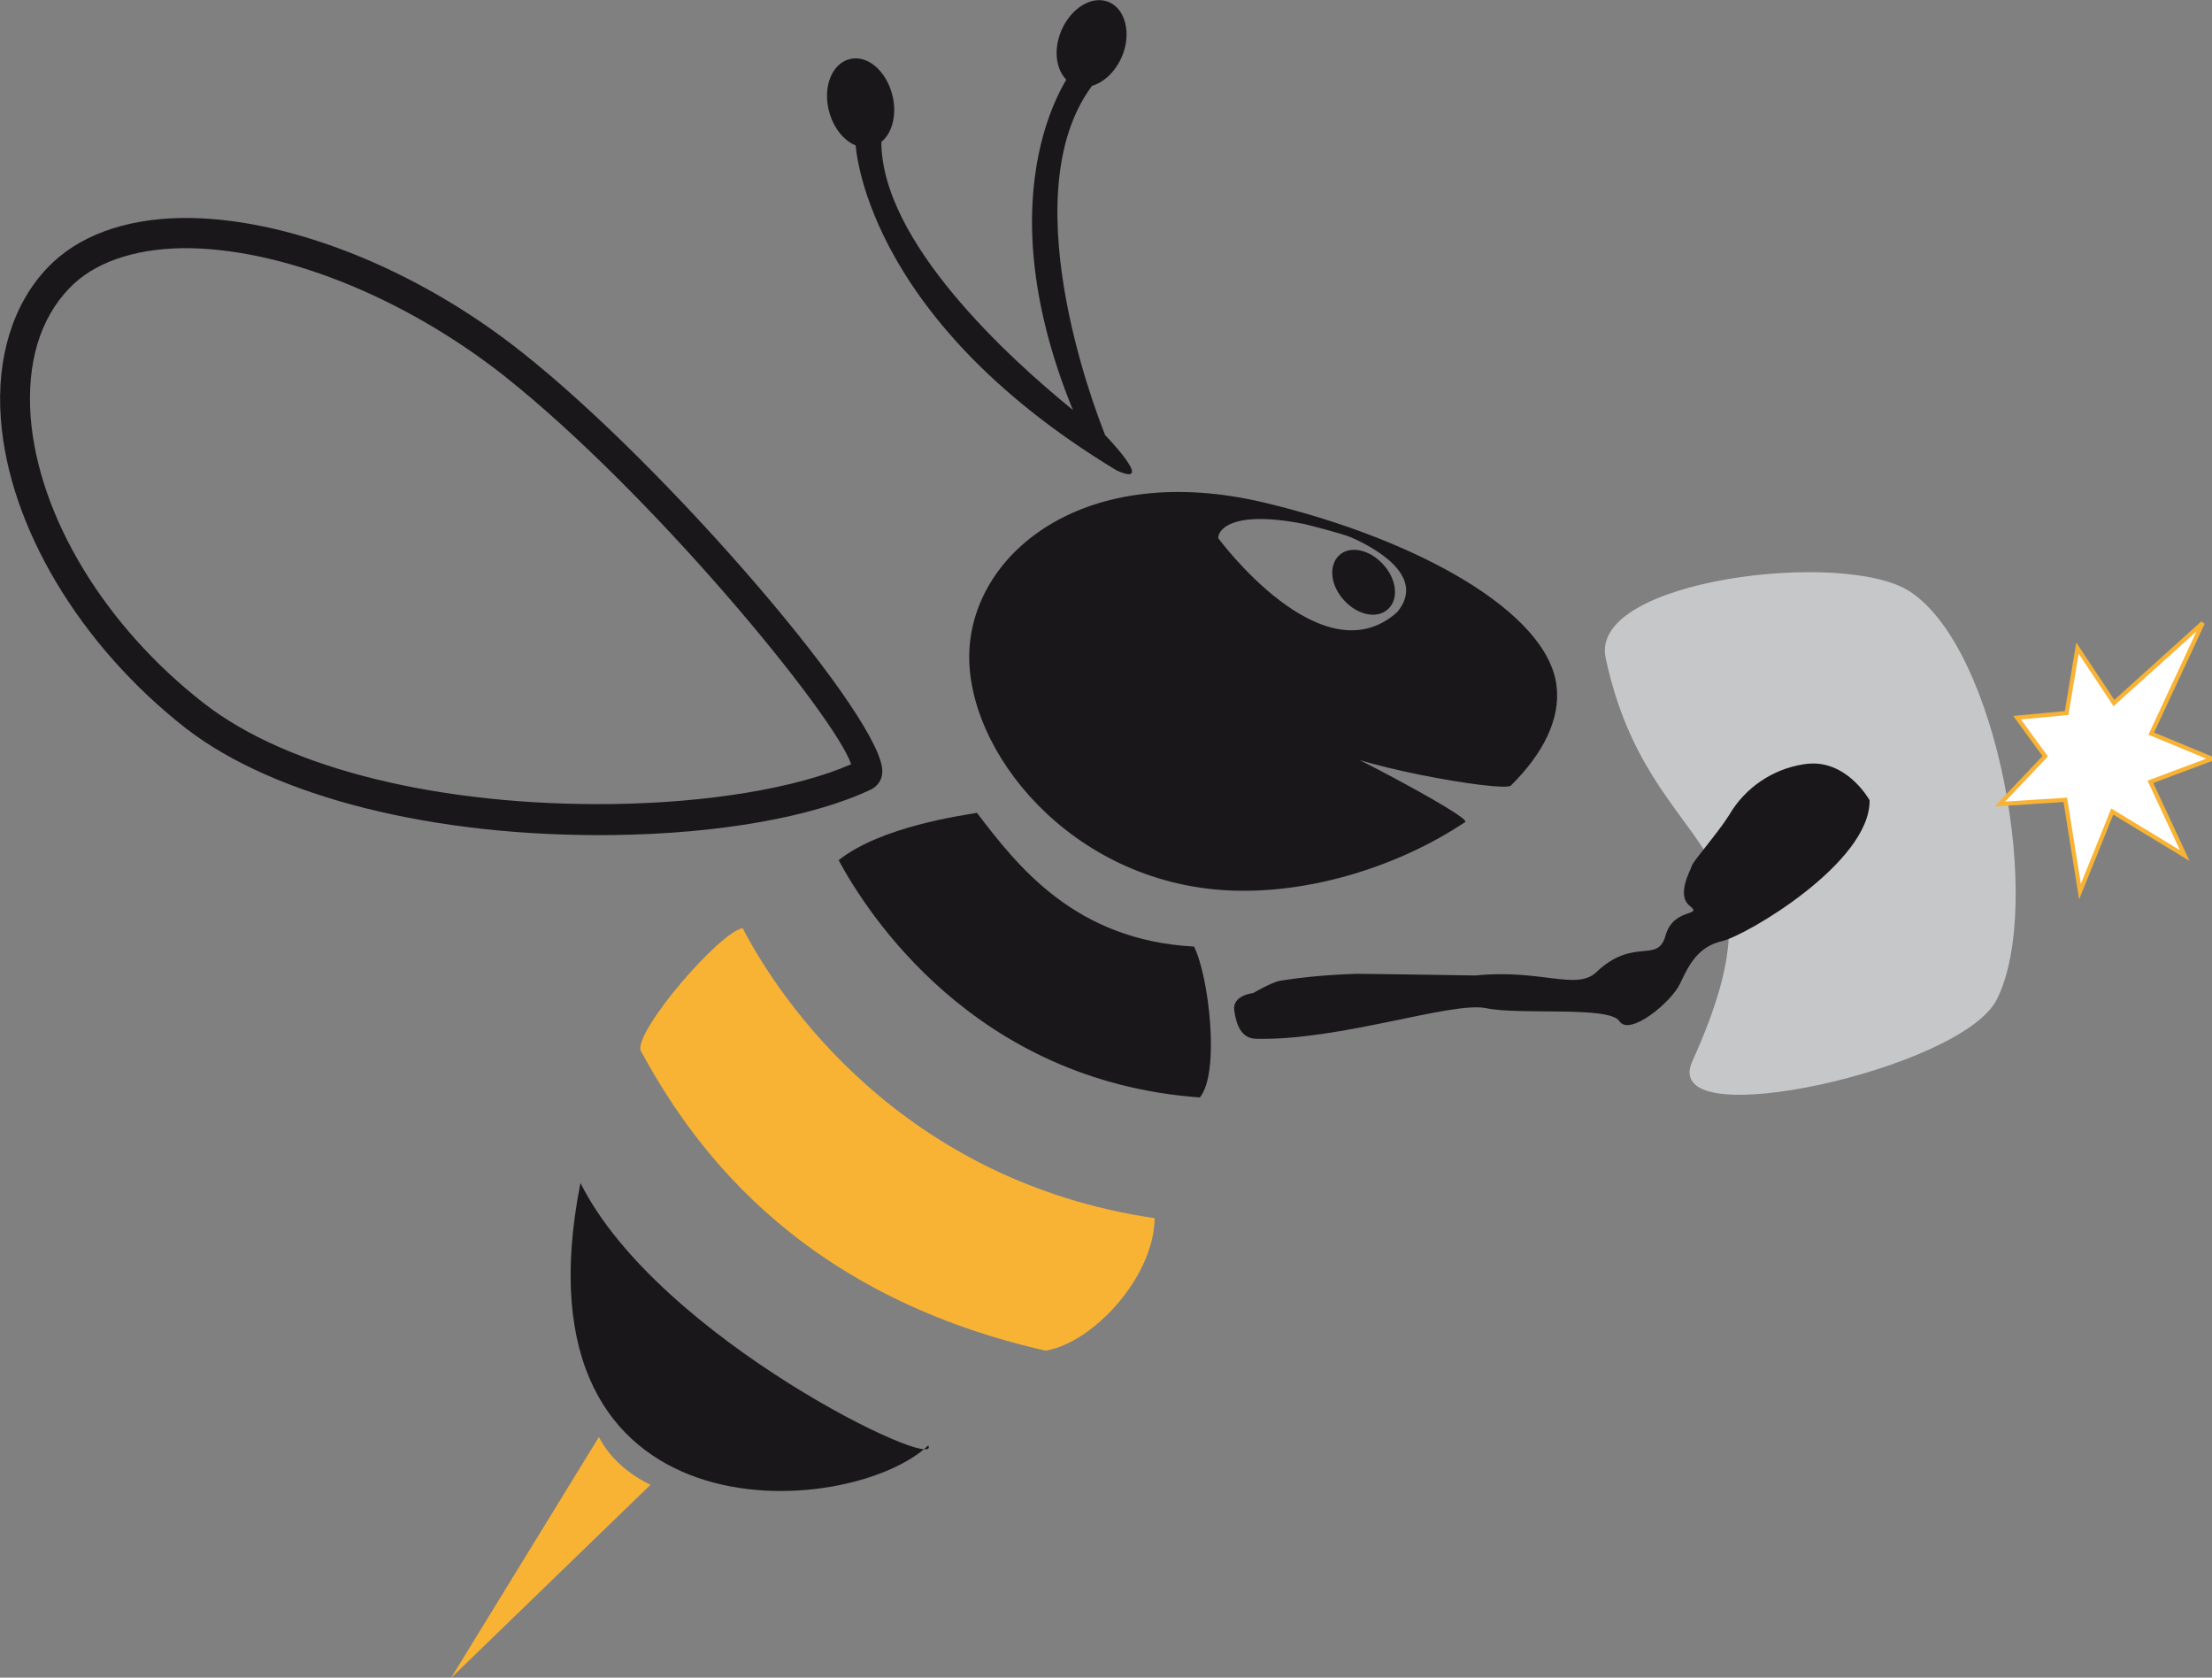 <?xml version="1.0" encoding="utf-8"?>
<!-- Generator: Adobe Illustrator 22.1.0, SVG Export Plug-In . SVG Version: 6.00 Build 0)  -->
<svg version="1.1" id="Ebene_1" xmlns="http://www.w3.org/2000/svg" xmlns:xlink="http://www.w3.org/1999/xlink" x="0px" y="0px"
	 viewBox="0 0 527.8 400.2" style="enable-background:new 0 0 527.8 400.2;" xml:space="preserve">
<rect x="0" y="0" width="527.8" height="400.2" fill="#808080" stroke="none"/>
<style type="text/css">
	.st0{fill:#1A171B;}
	.st1{fill:#F8B334;}
	.st2{fill:#C6C7C8;stroke:#C6C7C8;}
	.st3{fill:#FFFFFF;stroke:#F8B334;}
</style>
<title>Putz-BieneZeichenfläche 1</title>
<path class="st0" d="M319.5,132.5c2.5-2.4,7.2-1.5,10.5,2.1s3.8,8.3,1.2,10.7s-7.2,1.5-10.5-2.1S317,134.9,319.5,132.5z"/>
<path class="st0" d="M146.2,199.2L146.2,199.2c-42.5,0.5-80.6-9-101.9-25.5C19,153.9,2.1,125.6,0.2,99.9c-1.1-14.6,2.9-27.4,11.1-36
	c7.2-7.6,18.4-11.7,32.1-11.9c24.7-0.3,55.8,11.9,81.1,32c35.1,27.7,87.3,88.7,86,100.4c-0.1,1.7-1.1,3.1-2.6,3.9
	C194,194.9,171.5,198.9,146.2,199.2L146.2,199.2z M43.5,59.2c-11.8,0.2-21.2,3.5-27,9.6c-7,7.3-10.1,17.8-9.2,30.5
	c1.8,23.8,17.6,50,41.4,68.5c20,15.6,56.4,24.5,97.4,24l0,0c22.9-0.3,44-3.8,57-9.5c-4-11.7-47.5-64.7-83-92.8
	C96,70.6,66.7,59,43.5,59.2L43.5,59.2z"/>
<path class="st0" d="M256.3,20.3c4,1.7,9.1-1.4,11.4-6.8s0.9-11.3-3.1-13s-9.1,1.4-11.4,6.9S252.4,18.6,256.3,20.3z"/>
<path class="st0" d="M208,35c4.2-1,6.4-6.6,4.9-12.4s-6-9.6-10.2-8.5s-6.4,6.6-4.9,12.4C199.3,32.3,203.9,36.1,208,35z"/>
<path class="st0" d="M204.1,33.8c0,0,3.4-1.7,6.2-0.5c-0.4,24.2,30.8,52.4,45.7,64.5c-22-53.9,0.1-81.3,0.1-81.3s3.7,0.5,5.3,2.9
	c-20.5,25.3-0.3,77.9,2.3,84.4l0,0c0,0,12.4,12.8,2.7,8.4C205.2,75.2,204.1,33.8,204.1,33.8z"/>
<path class="st1" d="M177.2,221.4c-5.5,1-25.3,23.9-24.4,29.1c11.2,20.6,35.7,57.9,96.7,71.7c11.4-1.9,25.9-17.7,26-31.6
	C215.2,281.7,186.1,238.6,177.2,221.4z"/>
<path class="st0" d="M233.1,193.9c-3.3,0.6-22.8,3.2-33,11.3c6.7,12.4,32.2,52.7,86.2,56.6c4.9-6,2.1-29.1-1.4-36
	C256.5,224.3,242.8,206.6,233.1,193.9z"/>
<path class="st0" d="M138.5,282.2c18.6,37.2,86.5,69.5,83,62.6C202.7,362.6,121.4,368.5,138.5,282.2z"/>
<path class="st0" d="M293,212.4c19.8,1,41.2-6,56.6-16.3c1.8-1.2-38.2-22-35.4-19.2c5.5,5.4,44.6,12.2,46.3,10.5
	c7.6-7.5,11.9-15.8,10.9-23.8c-2.1-17.5-32.9-34.9-69.7-43.7c-42.5-10.1-69.3,11.6-70.4,35.3S255.3,210.5,293,212.4z M290.7,128.4
	c-0.2-1.4,2.2-7,20.5-3.4c0,0,8.9,2.2,11.2,3.2c4.8,2.1,18.3,9,11,17.8C315.5,162.1,290.7,128.4,290.7,128.4L290.7,128.4z"/>
<path class="st2" d="M476,238.2c-8.3,16.4-79.4,32-71.8,15.3c25.1-55.3-10.1-47.5-20.6-96.7c-3.8-18,56.4-25.3,71.8-15.3
	C476.2,155,487.2,216.1,476,238.2z"/>
<path class="st0" d="M299,236.9c0,0-5,0.5-4.5,4.1s1.7,6.7,5.2,6.8c20,0.5,46.8-9,54.9-7.3s29.4-0.6,31.8,3.1s12.4-4.5,14.5-9
	s4.3-8.8,10-10.1s35.4-18.7,35.2-33.6c0,0-5.6-10.2-15.6-8.6c-7.5,1.1-14.1,5.6-17.9,12.1c-2.6,4.2-8.6,11-8.9,12.1s-3.8,7-0.5,9.6
	s-3.9,0.3-5.8,7.1s-7.5,0.2-16.5,8.7c-4.7,4.5-13.3-0.8-28.9,0.8c0,0-25-0.4-28.3-0.4c-6.2,0.2-12.4,0.7-18.5,1.7
	C303.1,234.5,299,236.9,299,236.9z"/>
<polygon class="st3" points="495.7,154.6 504.4,167.7 525.6,148.6 513.3,175 527.8,181 513.1,186.5 521.3,204.1 504,193.6 
	496.3,212.7 492.8,190.8 477.2,191.8 488,180.4 481.3,171.2 493.1,170.1 "/>
<path class="st1" d="M142.9,342.8l-35.3,57.5l47.6-46.1C155.2,354.1,147,350.8,142.9,342.8z"/>
</svg>
